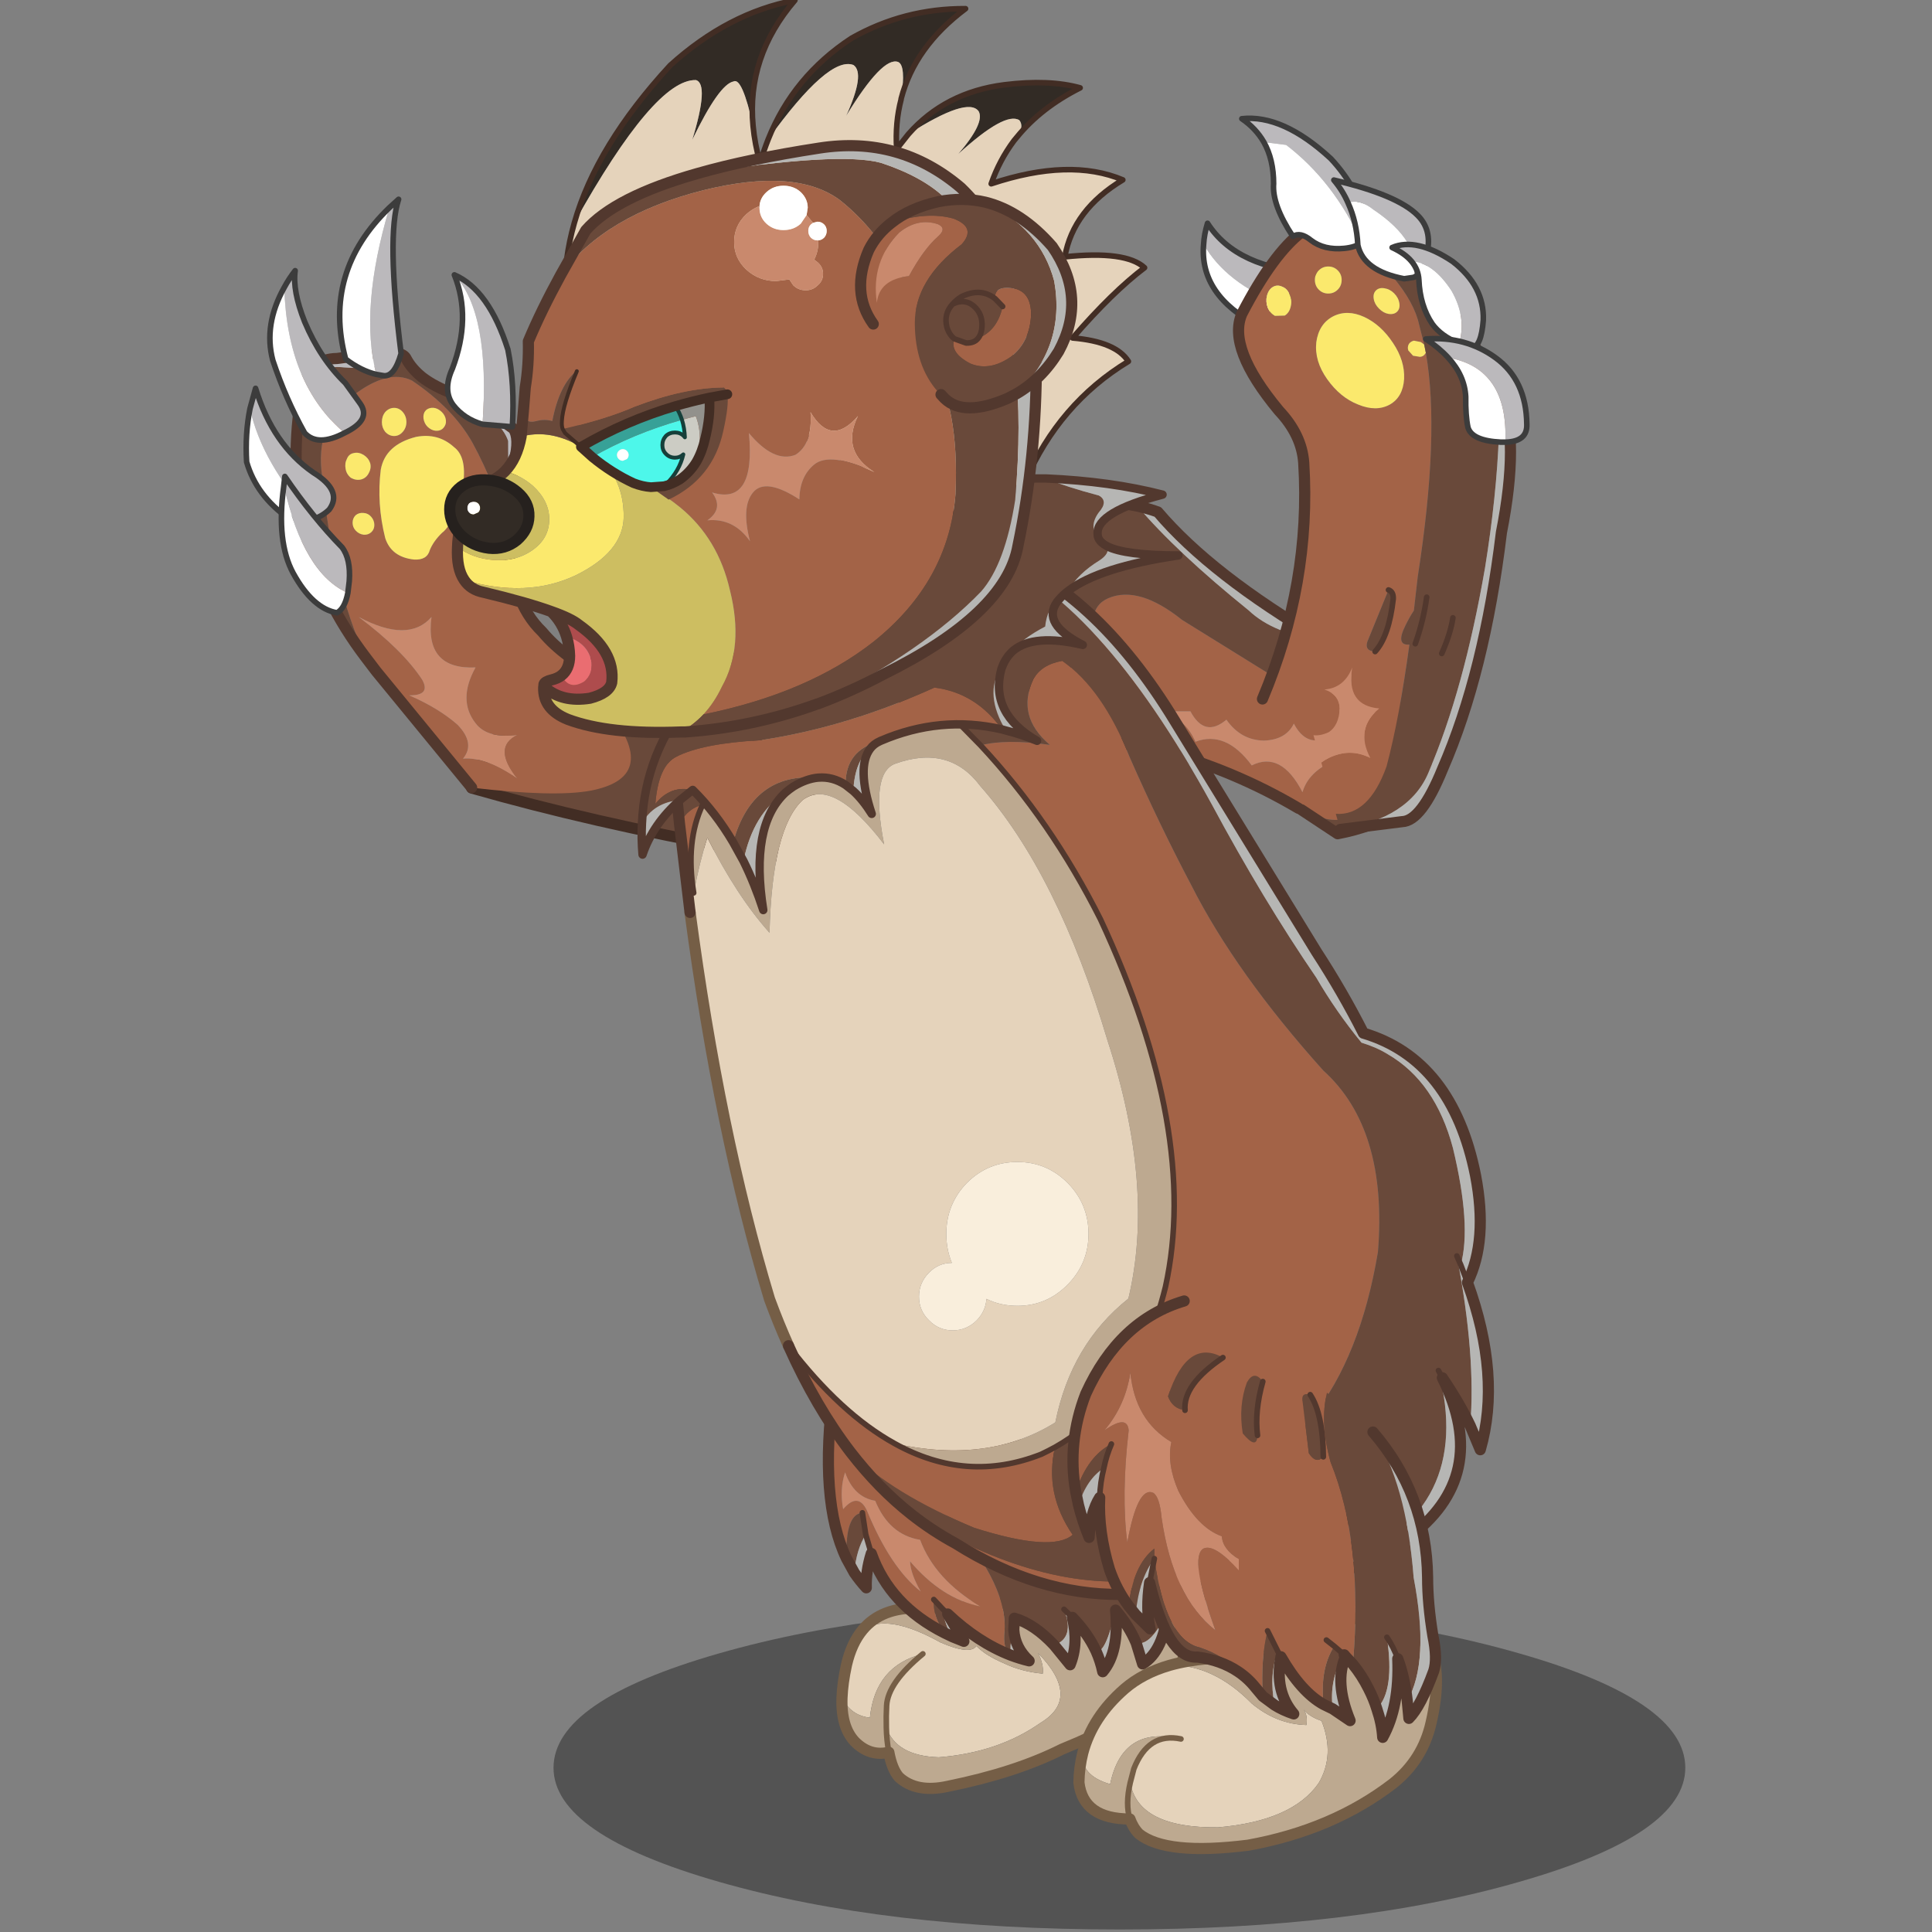 <svg xmlns:ffdec="https://www.free-decompiler.com/flash" xmlns:xlink="http://www.w3.org/1999/xlink" ffdec:objectType="frame" height="90" width="90" xmlns="http://www.w3.org/2000/svg"><rect width="100%" height="100%" fill="#808080" stroke="none"/><use ffdec:characterId="18" height="290.8" transform="matrix(.31 0 0 .31 9.402 -.109)" width="224.65" xlink:href="#a"/><use ffdec:characterId="19" height="30.8" transform="scale(2.018 2.922)" width="44.6" xlink:href="#b"/><defs><g id="a" transform="translate(6.6 .35)"><use ffdec:characterId="1" height="58.05" transform="translate(46.25 241.3) scale(.838)" width="202.95" xlink:href="#c"/><use ffdec:characterId="2" height="38.65" transform="translate(88.762 237.212) scale(.838)" width="63.25" xlink:href="#d"/><use ffdec:characterId="3" height="37.65" transform="translate(33.112 98.012) scale(.838)" width="63.05" xlink:href="#e"/><use ffdec:characterId="4" height="107.05" transform="translate(-.37 29.53) scale(.838)" width="69.5" xlink:href="#f"/><use ffdec:characterId="5" height="61.65" transform="translate(105.712 74.462) scale(.838)" width="87.75" xlink:href="#g"/><use ffdec:characterId="6" height="129" transform="translate(143.48 17.38) scale(.838)" width="59" xlink:href="#h"/><use ffdec:characterId="7" height="52.85" transform="translate(86.712 207.762) scale(.838)" width="68.7" xlink:href="#i"/><use ffdec:characterId="8" height="189.05" transform="translate(62.912 82.012) scale(.838)" width="148.75" xlink:href="#j"/><use ffdec:characterId="9" height="78.9" transform="translate(58.871 71.271) scale(.838)" width="97.75" xlink:href="#k"/><use ffdec:characterId="10" height="132.8" transform="translate(29.812 -.37) scale(.838)" width="126.1" xlink:href="#l"/><use ffdec:characterId="11" height="34.5" transform="translate(47.479 54.964) scale(.583)" width="42.8" xlink:href="#m"/><clipPath id="n" transform="translate(47.1 55.75) scale(.583)"><path d="M38.7 6.85q.35 4.8-1.1 10.65-1.5 6.95-6.45 10.45-2 1.25-4.1 1.75-3.75.8-7.9-.8-7.3-3.4-13.55-9.35 11.6-6.75 24.35-10.5 4.3-1.25 8.75-2.2" fill="#fff" fill-rule="evenodd"/></clipPath><g clip-path="url(#n)"><use ffdec:characterId="13" height="33.4" transform="translate(46.809 56.303) scale(.583)" width="33.4" xlink:href="#o"/></g><use ffdec:characterId="14" height="31.65" transform="translate(47.187 55.488) scale(.583)" width="44.45" xlink:href="#p"/><use ffdec:characterId="15" height="45" transform="translate(124.362 240.912) scale(.838)" width="66.1" xlink:href="#q"/><use ffdec:characterId="16" height="80.25" transform="translate(123.462 194.662) scale(.838)" width="67" xlink:href="#r"/></g><g id="d"><path d="M3.7 8.2q4.35-3.1 13.95 2.25 5.3 2.3 6.45.65 1.65 1.7 4.95 3.1 3.1 1.5 6.95 1.85.2-1.65-.85-3.7 7.85 8.1.4 12.55-7.55 5.3-18.2 6.15-7.65-.25-9.4-5.35-.05-2.1.05-3.9.2-4.1 6.5-9.3Q5.95 14.65 5 23.95q-3.45-.4-5-3.6.1-2.6.8-5.85.9-3.9 2.9-6.3" fill="#e5d3bb" fill-rule="evenodd" transform="translate(1 1)"/><path d="M7.95 25.7q1.75 5.1 9.4 5.35Q28 30.2 35.55 24.9q7.45-4.45-.4-12.55 1.05 2.05.85 3.7-3.85-.35-6.95-1.85-3.3-1.4-4.95-3.1-1.15 1.65-6.45-.65Q8.05 5.1 3.7 8.2q3.4-4.1 10.1-3.9 14.25 0 23.65-2.6 15.4-4.75 22.7 3.9 2.85 9.45-1.8 13.7-7.45 5.65-18.9 10.3Q31.1 33.8 19 36.25q-5.65 1.25-8.8-1.65-1.25-1.45-1.8-4.45-.4-2.1-.45-4.45.05 2.35.45 4.45-3.4.8-6.1-1.9-2.5-2.65-2.3-7.9 1.55 3.2 5 3.6.95-9.3 9.5-11.45-6.3 5.2-6.5 9.3-.1 1.8-.05 3.9" fill="#bda990" fill-rule="evenodd" transform="translate(1 1)"/><path d="M9.4 31.15q.55 3 1.8 4.45 3.15 2.9 8.8 1.65 12.1-2.45 20.45-6.65 11.45-4.65 18.9-10.3 4.65-4.25 1.8-13.7-7.3-8.65-22.7-3.9-9.4 2.6-23.65 2.6-6.7-.2-10.1 3.9-2 2.4-2.9 6.3-.7 3.25-.8 5.85-.2 5.25 2.3 7.9 2.7 2.7 6.1 1.9" fill="none" stroke="#755e46" stroke-linecap="round" stroke-linejoin="round" stroke-width="2"/><path d="M7.95 25.7q.05 2.35.45 4.45m6.1-17.65Q8.2 17.7 8 21.8q-.1 1.8-.05 3.9" fill="none" stroke="#755e46" stroke-linecap="round" stroke-linejoin="round" transform="translate(1 1)"/></g><g id="e"><path d="M47.75 34.3Q21.3 29.45 0 23.35 4.5 10.7 17.55 0q21.2 5.7 39.15 7.05Q68.65 41.9 47.75 34.3" fill="#69493a" fill-rule="evenodd" transform="translate(1 1)"/><path d="M48.75 35.3Q22.3 30.45 1 24.35 5.5 11.7 18.55 1q21.2 5.7 39.15 7.05Q69.65 42.9 48.75 35.3z" fill="none" stroke="#422d24" stroke-linecap="round" stroke-linejoin="round" stroke-width="2"/></g><g id="f"><path d="M47.05 60.2Q47.3 72 53.1 77.55q1.95 2.35 4.8 4.45l7.6 10.4q8.55 11.3-3.75 13.65-6.55 1.2-21.3-.55l-17.1-20.85-1.9-2.5q-6-13-7.8-32.4-1.4-9.4 5.4-14.45 6.35-4.95 10.7-2.8 7.4 5 10.85 11.15 4.3 7.9 6.45 16.55M19.1 58q0 .8.55 1.4.6.65 1.45.75.8.05 1.35-.45t.55-1.3q0-.8-.55-1.45-.55-.65-1.35-.7-.85-.1-1.45.4-.55.55-.55 1.35m2-12.15q-.9-.55-1.75-.35-.9.15-1.25 1-.45.85-.25 1.85.15.95.95 1.6.9.5 1.8.3.95-.25 1.4-1.15.5-.9.25-1.8-.3-.9-1.15-1.45m7-7.7q-.65-.75-1.55-.75t-1.6.75q-.6.75-.6 1.8 0 1 .6 1.75.7.75 1.6.75.9 0 1.55-.75t.65-1.75q0-1.05-.65-1.8m5.1-.75q-.8.1-1.2.75-.35.7-.1 1.55.25.85.95 1.35.75.55 1.55.45.8-.1 1.2-.8.4-.65.15-1.5-.25-.8-1-1.35t-1.55-.45m-8.25 23.35q1.1 3.4 5.15 3.85 2.35.15 2.85-1.7.65-1.6 2.2-3.1 2.3-1.75 3.8-8.9.6-4.75-1.65-6.45-2.85-2.6-6.8-1.85-5.55 1.4-6.35 5.9-.75 6.05.8 12.25m16.2 33.2q-3.25-4.15 0-10-9.15.4-7.9-9.05-4.15 4.75-13.05 0 7.85 5.9 11.35 11.2 1.65 2.9-2.3 2.85 5.3 2.3 8.7 5.3 3.2 3.35.95 6.05 4.05-.35 9.75 3.6-4.55-5.65 0-7.85-5.4.7-7.5-2.1" fill="#a36347" fill-rule="evenodd" transform="translate(.5 .5)"/><path d="M33.2 37.4q.8-.1 1.55.45t1 1.35q.25.85-.15 1.5-.4.7-1.2.8-.8.1-1.55-.45-.7-.5-.95-1.35-.25-.85.1-1.55.4-.65 1.2-.75m-5.1.75q.65.75.65 1.8 0 1-.65 1.75t-1.55.75q-.9 0-1.6-.75-.6-.75-.6-1.75 0-1.05.6-1.8.7-.75 1.6-.75.9 0 1.55.75m-7 7.7q.85.55 1.15 1.45.25.9-.25 1.8-.45.9-1.4 1.15-.9.2-1.8-.3-.8-.65-.95-1.6-.2-1 .25-1.85.35-.85 1.25-1 .85-.2 1.75.35M19.1 58q0-.8.55-1.35.6-.5 1.45-.4.8.05 1.35.7.55.65.55 1.45 0 .8-.55 1.3t-1.35.45q-.85-.1-1.45-.75-.55-.6-.55-1.4m5.85 2.75q-1.55-6.2-.8-12.25.8-4.5 6.35-5.9 3.95-.75 6.8 1.85 2.25 1.7 1.65 6.45-1.5 7.15-3.8 8.9-1.55 1.5-2.2 3.1-.5 1.85-2.85 1.7-4.05-.45-5.15-3.85" fill="#fbe96d" fill-rule="evenodd" transform="translate(.5 .5)"/><path d="M41.15 93.95q2.1 2.8 7.5 2.1-4.55 2.2 0 7.85-5.7-3.95-9.75-3.6 2.25-2.7-.95-6.05-3.4-3-8.7-5.3 3.95.05 2.3-2.85-3.5-5.3-11.35-11.2 8.9 4.75 13.05 0-1.25 9.45 7.9 9.05-3.25 5.85 0 10" fill="#c9896d" fill-rule="evenodd" transform="translate(.5 .5)"/><path d="M27.2 27.6q1.2.25 1.55 1.05.95 1.75 2.8 3.25 2.2 1.7 5.7 3l.7.25q7.8 4.3 9.05 8.2l.05 12.75v4.1q-2.15-8.65-6.45-16.55-3.45-6.15-10.85-11.15-4.35-2.15-10.7 2.8-6.8 5.05-5.4 14.45 1.8 19.4 7.8 32.4Q5.85 61.65 9.75 36q.1-1.05.35-1.95 2-4.5 7.55-3.9 7.55.55 9.55-2.55" fill="#69493a" fill-rule="evenodd" transform="translate(.5 .5)"/><path d="M37.95 35.15q3.05 1.25 5.4 2.7l.35.25 4.25 3.05q1.15 1.75.15 5.7-.8 4.95-1.05 9.25L47 43.35q-1.25-3.9-9.05-8.2m-27.85-1.1q1.25-5.45 6.2-5.5l7.95-1.05 2.95.1q-2 3.1-9.55 2.55-5.55-.6-7.55 3.9" fill="#bbb9bc" fill-rule="evenodd" transform="translate(.5 .5)"/><path d="M27.7 28.1q1.2.25 1.55 1.05.95 1.75 2.8 3.25 2.2 1.7 5.7 3l.7.25q3.05 1.25 5.4 2.7l.35.25 4.25 3.05q1.15 1.75.15 5.7-.8 4.95-1.05 9.25v4.1q.25 11.8 6.05 17.35 1.95 2.35 4.8 4.45M40.95 106l-17.1-20.85-1.9-2.5q-15.6-20.5-11.7-46.15.1-1.05.35-1.95 1.25-5.45 6.2-5.5L24.75 28l2.95.1" fill="none" stroke="#52382e" stroke-linecap="round" stroke-linejoin="round" stroke-width="2"/><path d="M6.85 15.8q.8-1.5 1.95-3-.5 3.6 1.7 9.15 2.8 6.65 7.3 11l2.6 3.6q2.2 3-2.75 5.35-10.3-8.7-10.8-26.1" fill="#bbb9bc" fill-rule="evenodd" transform="translate(.5 .5)"/><path d="M6.85 15.8q.5 17.4 10.8 26.1-4.8 2.55-7.15 0-3.4-6.1-5.7-13-1.7-6.4 2.05-13.1" fill="#fff" fill-rule="evenodd" transform="translate(.5 .5)"/><path d="M17.65 41.9q4.95-2.35 2.75-5.35l-2.6-3.6q-4.5-4.35-7.3-11-2.2-5.55-1.7-9.15-1.15 1.5-1.95 3Q3.1 22.5 4.8 28.9q2.3 6.9 5.7 13 2.35 2.55 7.15 0z" fill="none" stroke="#3c3c3c" stroke-linecap="round" stroke-linejoin="round" transform="translate(.5 .5)"/><path d="M23.35 31.4Q20.3 19.65 25.7 1.5L27.35 0q-2.2 6.6.45 27.65-1.25 4.4-3.3 3.95l-1.15-.2" fill="#bbb9bc" fill-rule="evenodd" transform="translate(.5 .5)"/><path d="M23.35 31.4q-2.75-.65-5.5-2.75Q13.7 13.05 25.7 1.5q-5.4 18.15-2.35 29.9" fill="#fff" fill-rule="evenodd" transform="translate(.5 .5)"/><path d="M25.7 1.5q-12 11.55-7.85 27.15 2.75 2.1 5.5 2.75l1.15.2q2.05.45 3.3-3.95Q25.15 6.6 27.35 0L25.7 1.5z" fill="none" stroke="#3c3c3c" stroke-linecap="round" stroke-linejoin="round" transform="translate(.5 .5)"/><path d="M37.35 13.55q6.2 2.7 9.6 13.4 1.25 6.2.8 13.85l-5.35-.45q1.4-20-5.05-26.8" fill="#bbb9bc" fill-rule="evenodd" transform="translate(.5 .5)"/><path d="M42.4 40.35q-3.3-.95-5.25-3.45-1.95-2.6-.15-6.55 3.45-9.1.35-16.8 6.45 6.8 5.05 26.8" fill="#fff" fill-rule="evenodd" transform="translate(.5 .5)"/><path d="M37.35 13.55q6.2 2.7 9.6 13.4 1.25 6.2.8 13.85l-5.35-.45q-3.3-.95-5.25-3.45-1.95-2.6-.15-6.55 3.45-9.1.35-16.8z" fill="none" stroke="#3c3c3c" stroke-linecap="round" stroke-linejoin="round" transform="translate(.5 .5)"/><path d="M12 57.35Q2.85 47.3.7 37.55l1-3.65Q4.8 44 12.05 49q5.35 3.3 2.85 6.65-1.3 1.25-2.9 1.7" fill="#bbb9bc" fill-rule="evenodd" transform="translate(.5 .5)"/><path d="m12 57.35-4.4-.15Q1.85 53.15.1 47.1q-.3-5.05.6-9.55Q2.85 47.3 12 57.35" fill="#fff" fill-rule="evenodd" transform="translate(.5 .5)"/><path d="M.7 37.55q-.9 4.5-.6 9.55 1.75 6.05 7.5 10.1l4.4.15q1.6-.45 2.9-1.7 2.5-3.35-2.85-6.65Q4.8 44 1.7 33.9l-1 3.65z" fill="none" stroke="#3c3c3c" stroke-linecap="round" stroke-linejoin="round" transform="translate(.5 .5)"/><path d="m6.75 51.5.2-1.8Q12 57.1 17.2 62.4q1.6 2.1 1.3 6.1l-.25 2.1q-7.9-3.45-11.5-19.1" fill="#bbb9bc" fill-rule="evenodd" transform="translate(.5 .5)"/><path d="M6.75 51.5q3.6 15.65 11.5 19.1-.55 2.8-1.95 3.55-4.35-.75-7.85-7.1-3.05-5.6-1.7-15.55" fill="#fff" fill-rule="evenodd" transform="translate(.5 .5)"/><path d="m18.25 70.6.25-2.1q.3-4-1.3-6.1Q12 57.1 6.95 49.7l-.2 1.8q-1.35 9.95 1.7 15.55 3.5 6.35 7.85 7.1 1.4-.75 1.95-3.55z" fill="none" stroke="#3c3c3c" stroke-linecap="round" stroke-linejoin="round" transform="translate(.5 .5)"/></g><g id="g"><path d="M43.15 43.15q5.45-2.05 10.1 4.25 5.25-2.65 9.1 4.8.9-3.2 4.65-5.2 3.9-1.9 7.5 0-2.8-5.3 1.6-8.9-6-.5-4.85-7.35-1.45 3.7-5 3.95 2.7.9 2.75 3.45-.15 3-1.95 4.2-4 1.9-6.25-2.45-1.4 2.9-5.35 3.05-4.15-.05-6.75-3.75-3.9 3.3-6.45-1.5h-5q4.25 1.55 5.9 5.45m36.9-6.6q-.6 5.7-2.65 12.6-4.55 11.85-15.25 6.2l-.5-.25Q50 48.2 36.7 44.65L26.9 43q-6.55-1.1-12.55-8.9 8.6-6.45 11.9-5.7-3.55-8.95 1.3-11 5.45-2.3 13.2 3.9l15.4 9.55 9.7-5.95q8.35 4.95 14.2 11.65" fill="#a36347" fill-rule="evenodd" transform="translate(1 1)"/><path d="M43.15 43.15q-1.65-3.9-5.9-5.45h5q2.55 4.8 6.45 1.5 2.6 3.7 6.75 3.75 3.95-.15 5.35-3.05 2.25 4.35 6.25 2.45 1.8-1.2 1.95-4.2-.05-2.55-2.75-3.45 3.55-.25 5-3.95-1.15 6.85 4.85 7.35-4.4 3.6-1.6 8.9-3.6-1.9-7.5 0-3.75 2-4.65 5.2-3.85-7.45-9.1-4.8-4.65-6.3-10.1-4.25" fill="#c9896d" fill-rule="evenodd" transform="translate(1 1)"/><path d="M62.15 55.35q10.7 5.65 15.25-6.2 2.05-6.9 2.65-12.6 5.4 6.15 5.7 12.5-4.6 8.2-17.1 10.6l-6.5-4.3m3.7-30.45-9.7 5.95-15.4-9.55q-7.75-6.2-13.2-3.9-4.85 2.05-1.3 11-3.3-.75-11.9 5.7Q8.85 15.65 0 2.25 21.7-1.45 32.75.9q7 8.25 19.95 18.7 4.55 4.3 13.15 5.3" fill="#69493a" fill-rule="evenodd" transform="translate(1 1)"/><path d="M65.85 24.9q-8.6-1-13.15-5.3Q39.75 9.15 32.75.9q2 .45 3.65 1.05Q45.95 13.2 65.85 24.9" fill="#b6b6b4" fill-rule="evenodd" transform="translate(1 1)"/><path d="M15.35 35.1q6 7.8 12.55 8.9l9.8 1.65Q51 49.2 62.65 56.1m.5.25 6.5 4.3q12.5-2.4 17.1-10.6M66.85 25.9Q46.95 14.2 37.4 2.95q-1.65-.6-3.65-1.05Q22.7-.45 1 3.25q8.85 13.4 14.35 31.85" fill="none" stroke="#52382e" stroke-linecap="round" stroke-linejoin="round" stroke-width="2"/></g><g id="h"><path d="M.05 22.55q.1-1.8.7-3.75Q6 27 19.95 27.7l-6 5.7Q4 29.5.05 22.55" fill="#bbb9bc" fill-rule="evenodd" transform="translate(.5 .5)"/><path d="M.05 22.55Q4 29.5 13.95 33.4l-4 3.85Q-.75 31.7.05 22.55" fill="#fff" fill-rule="evenodd" transform="translate(.5 .5)"/><path d="m13.95 33.4 6-5.7Q6 27 .75 18.8q-.6 1.95-.7 3.75-.8 9.15 9.9 14.7l4-3.85z" fill="none" stroke="#3c3c3c" stroke-linecap="round" stroke-linejoin="round" transform="translate(.5 .5)"/><path d="M10.6 104.1q8.75-20.8 7.4-42.35-.35-5-4.45-9.35-9.3-11.2-6.65-17.35 5.6-10.8 10.8-14.75 2.75-1.45 5.95-1.25Q36.95 29 38.7 37l.9 3.55-.6-.45-1.25-.25q-.6.15-.9.6-.3.55-.1 1.15l.85.95 1.25.2q.65-.05.95-.6l.1-.1q2.55 14.45-1.45 40.1l-.7 6.1Q37 89.35 36.2 91q-1.75 3.55.75 3.35-1.8 13.2-4.1 21.85-3.2 8.9-9.1 8.5l-2.6-9.2q.6-.45 1.3-.8 3.9-1.9 7.5 0-2.8-5.3 1.6-8.9-6-.5-4.85-7.35-1.45 3.7-5 3.95 2.7.9 2.75 3.45-.15 3-1.95 4.2-1.5.7-2.75.55l-9.15-6.5m4-68.75q.8-.5 1.05-1.55.3-1.1-.15-2.15-.4-1.1-1.3-1.45-.9-.45-1.7 0-.8.45-1.1 1.6-.25 1.05.15 2.15.45 1.05 1.3 1.45l1.75-.05m14.25.25q-3.05-1.4-5.6-.1-2.55 1.35-3 4.65-.35 3.35 1.95 6.6 2.35 3.3 5.55 4.55 3.25 1.35 5.7 0 2.35-1.35 2.55-4.6.15-3.25-2-6.45-2.15-3.25-5.15-4.65m-4.05-6.65q0-1-.7-1.7t-1.7-.7q-1 0-1.7.7t-.7 1.7q0 1.05.7 1.75t1.7.7q1 0 1.7-.7t.7-1.75m6.15 1.9q-.55.55-.4 1.5.15.95.95 1.75.8.8 1.7.95 1 .15 1.55-.4t.4-1.5q-.15-1-.95-1.8-.75-.75-1.75-.9-.95-.15-1.5.4m2.25 53.7-3.8 9.3q-.5 1.65 1.4 1.75 2.5-2.75 3.25-9.45.05-1.3-.85-1.6" fill="#a36347" fill-rule="evenodd" transform="translate(.5 .5)"/><path d="M30.95 30.85q.55-.55 1.5-.4 1 .15 1.75.9.8.8.95 1.8.15.95-.4 1.5t-1.55.4q-.9-.15-1.7-.95-.8-.8-.95-1.75-.15-.95.4-1.5m-6.15-1.9q0 1.05-.7 1.75t-1.7.7q-1 0-1.7-.7t-.7-1.75q0-1 .7-1.7t1.7-.7q1 0 1.7.7t.7 1.7m4.05 6.65q3 1.4 5.15 4.65 2.15 3.2 2 6.45-.2 3.25-2.55 4.6-2.45 1.35-5.7 0-3.2-1.25-5.55-4.55-2.3-3.25-1.95-6.6.45-3.3 3-4.65 2.55-1.3 5.6.1m-14.25-.25-1.75.05q-.85-.4-1.3-1.45-.4-1.1-.15-2.15.3-1.15 1.1-1.6.8-.45 1.7 0 .9.35 1.3 1.45.45 1.05.15 2.15-.25 1.05-1.05 1.55m25.3 6.7-.1.1q-.3.55-.95.6l-1.25-.2-.85-.95q-.2-.6.1-1.15.3-.45.9-.6l1.25.25.6.45.3 1.5" fill="#fbe96d" fill-rule="evenodd" transform="translate(.5 .5)"/><path d="M23.65 19.05q6.6.4 14.9 8.1 5.55 6.2 10.1 13.65 4.6 7.95 4.35 15.95-.4 10.9-2.5 23.9-3.8 21.9-10.1 36.55-3.4 8.3-15.85 10.3l-.8-2.8q5.9.4 9.1-8.5 2.3-8.65 4.1-21.85-2.5.2-.75-3.35.8-1.65 1.55-2.75l.7-6.1q4-25.65 1.45-40.1l-.3-1.5-.9-3.55q-1.75-8-15.05-17.95M30.8 95.6q-1.9-.1-1.4-1.75l3.8-9.3q.9.3.85 1.6-.75 6.7-3.25 9.45m7.2-1.4q1.45-4.05 2.05-8.35-.6 4.3-2.05 8.35m4.75 1.75q1.6-3.65 2-6.4-.4 2.75-2 6.4" fill="#69493a" fill-rule="evenodd" transform="translate(.5 .5)"/><path d="m48.65 40.8 4.8 8.7q3.25 8.25 0 24.75-3.05 25.2-10.55 42.4-3.8 9.35-7.25 9.45l-11.1 1.4q12.45-2 15.85-10.3 6.3-14.65 10.1-36.55 2.1-13 2.5-23.9.25-8-4.35-15.95" fill="#b6b6b4" fill-rule="evenodd" transform="translate(.5 .5)"/><path d="m21.15 115.5-1.4-4.9q1.25.15 2.75-.55 1.8-1.2 1.95-4.2-.05-2.55-2.75-3.45 3.55-.25 5-3.95-1.15 6.85 4.85 7.35-4.4 3.6-1.6 8.9-3.6-1.9-7.5 0-.7.35-1.3.8" fill="#c9896d" fill-rule="evenodd" transform="translate(.5 .5)"/><path d="M11.1 104.6q8.75-20.8 7.4-42.35-.35-5-4.45-9.35-9.3-11.2-6.65-17.35Q13 24.75 18.2 20.8q2.75-1.45 5.95-1.25 6.6.4 14.9 8.1 5.55 6.2 10.1 13.65l4.8 8.7q3.25 8.25 0 24.75-3.05 25.2-10.55 42.4-3.8 9.35-7.25 9.45l-11.1 1.4" fill="none" stroke="#52382e" stroke-linecap="round" stroke-linejoin="round" stroke-width="2"/><path d="M30.8 95.6q2.5-2.75 3.25-9.45.05-1.3-.85-1.6m11.55 5q-.4 2.75-2 6.4m-2.7-10.1q-.6 4.3-2.05 8.35" fill="none" stroke="#52382e" stroke-linecap="round" stroke-linejoin="round" transform="translate(.5 .5)"/><path d="M28.4 22.25q-5-10.95-13.55-17.5l-4-.5Q9.4 1.75 6.9.05q7.35-.8 15.95 7.15 4.7 5 7.05 12.4-.25 1.7-1.5 2.65" fill="#bbb9bc" fill-rule="evenodd" transform="translate(.5 .5)"/><path d="m10.85 4.25 4 .5q8.55 6.55 13.55 17.5-1.1.85-3.15 1.05-3.6.35-5.95-1.45-1.9-1.55-3.25-.7-3.75-5.65-3.45-9.45 0-4.35-1.75-7.45" fill="#fff" fill-rule="evenodd" transform="translate(.5 .5)"/><path d="M28.4 22.25q1.25-.95 1.5-2.65-2.35-7.4-7.05-12.4Q14.25-.75 6.9.05q2.5 1.7 3.95 4.2 1.75 3.1 1.75 7.45-.3 3.8 3.45 9.45 1.35-.85 3.25.7 2.35 1.8 5.95 1.45 2.05-.2 3.15-1.05z" fill="none" stroke="#3c3c3c" stroke-linecap="round" stroke-linejoin="round" transform="translate(.5 .5)"/><path d="M25.95 15.15q-.95-2.2-2.55-4.1 11.4 2.65 15.05 6.35 2.85 2.85 1.45 7.55-.4 2.8-2.2 3.55 1.45-6.35-7.2-12.15-2.45-1.95-4.55-1.2" fill="#bbb9bc" fill-rule="evenodd" transform="translate(.5 .5)"/><path d="m37.7 28.5-1.7.25q-7.3-1.4-8.3-6.05-.2-4.15-1.75-7.55 2.1-.75 4.55 1.2 8.65 5.8 7.2 12.15" fill="#fff" fill-rule="evenodd" transform="translate(.5 .5)"/><path d="m37.7 28.5-1.7.25q-7.3-1.4-8.3-6.05-.2-4.15-1.75-7.55-.95-2.2-2.55-4.1 11.4 2.65 15.05 6.35 2.85 2.85 1.45 7.55-.4 2.8-2.2 3.55z" fill="none" stroke="#3c3c3c" stroke-linecap="round" stroke-linejoin="round" transform="translate(.5 .5)"/><path d="M37.35 25.65q-1.2-1.45-3.5-2.5 4.35-1.85 10.85 2.5 5.7 4.4 5.5 10.5-.35 4.8-2.1 5l-2.25-.8q1.4-4.6-1.35-9.45-3.35-5.1-7.15-5.25" fill="#bbb9bc" fill-rule="evenodd" transform="translate(.5 .5)"/><path d="M45.85 40.35q-3.25-1.35-4.8-3.5-2.2-3.25-2.4-7.9-.1-1.85-1.3-3.3 3.8.15 7.15 5.25 2.75 4.85 1.35 9.45" fill="#fff" fill-rule="evenodd" transform="translate(.5 .5)"/><path d="M37.35 25.65q-1.2-1.45-3.5-2.5 4.35-1.85 10.85 2.5 5.7 4.4 5.5 10.5-.35 4.8-2.1 5l-2.25-.8q-3.25-1.35-4.8-3.5-2.2-3.25-2.4-7.9-.1-1.85-1.3-3.3z" fill="none" stroke="#3c3c3c" stroke-linecap="round" stroke-linejoin="round" transform="translate(.5 .5)"/><path d="M43.9 42.9q-1.6-1.75-4-3.35 7.15-.55 12.55 3.4 5.45 4 5.55 11.85.15 3.15-3.85 3.25Q54.7 44.8 43.9 42.9" fill="#bbb9bc" fill-rule="evenodd" transform="translate(.5 .5)"/><path d="M43.9 42.9q10.8 1.9 10.25 15.15h-.8q-5.2-.25-5.9-2.65-.45-2.15-.4-5.5-.2-3.8-3.15-7" fill="#fff" fill-rule="evenodd" transform="translate(.5 .5)"/><path d="M54.15 58.05q4-.1 3.85-3.25-.1-7.85-5.55-11.85-5.4-3.95-12.55-3.4 2.4 1.6 4 3.35 2.95 3.2 3.15 7-.05 3.35.4 5.5.7 2.4 5.9 2.65h.8z" fill="none" stroke="#3c3c3c" stroke-linecap="round" stroke-linejoin="round" transform="translate(.5 .5)"/></g><g id="i"><path d="M12 3.1q.45 10.55 7.95 18.4Q32.1 34.35 31.6 43.4q-.4 3.55 1.15 4.5-5.95-2.3-11.35-7.4l-.95-.95-1.55-1.65q-.2 3.1 1.95 6Q11 38.95 7.7 29.65l-1-3.4-.6-3.9q-3.1.25-2.85 8.2Q-1.75 20.1.95 0L12 3.1m4.45 24.1q-5.55-.9-8.05-7-3.85-.65-5.4-5.1-1 3.05-.35 6.6 2.65-3.1 4.25.2 4.2 10.25 9.65 14.55-1.85-3.25-1.9-5.4 5.7 6.7 12.6 8.1-8.15-4.85-10.8-11.95" fill="#a36347" fill-rule="evenodd" transform="translate(1 1)"/><path d="M16.45 27.2q2.65 7.1 10.8 11.95-6.9-1.4-12.6-8.1.05 2.15 1.9 5.4-5.45-4.3-9.65-14.55-1.6-3.3-4.25-.2Q2 18.15 3 15.1q1.55 4.45 5.4 5.1 2.5 6.1 8.05 7" fill="#c9896d" fill-rule="evenodd" transform="translate(1 1)"/><path d="m43.75 41.1-1.5-1.45q2 5.1-1.75 6.45-3.55-3.8-7.15-4.85l-.1 2.1q-.8 2.25-.5 4.55-1.55-.95-1.15-4.5.5-9.05-11.65-21.9-7.5-7.85-7.95-18.4 46.7 13.4 52.55 24.45 4.55 11.65-.6 18.85-.2-4.75-3.05-6.6-3 6.6-5.7 5.9-1.25-3-3.7-5.9-1.8 7.95-3.5 7.35-1.45-3.15-4.25-6.05M18.9 37.9l1.55 1.65q.45 3.1 1.85 5.05l-1.45-.7q-2.15-2.9-1.95-6M3.25 30.55Q3 22.6 6.1 22.35l.6 3.9Q5 28.95 4.65 33.1l-1.4-2.55" fill="#69493a" fill-rule="evenodd" transform="translate(1 1)"/><path d="m42.25 39.65 1.5 1.45q1.15 4.7-.4 8.5l-2.85-3.5q3.75-1.35 1.75-6.45m5.75 7.5q1.7.6 3.5-7.35.7 7.5-2.3 11.05-.4-1.9-1.2-3.7m7.2-1.45q2.7.7 5.7-5.9-.8 7.4-4.55 9.65L55.2 45.7m-22.45 2.2q-.3-2.3.5-4.55.2 3.2 2.75 5.55-1.65-.4-3.25-1m-12.3-8.35.95.95 2.9 4.9-2-.8q-1.4-1.95-1.85-5.05M6.7 26.25l1 3.4q-1 3.2-.9 6.15-1.15-1.25-2.15-2.7.35-4.15 2.05-6.85" fill="#b6b6b4" fill-rule="evenodd" transform="translate(1 1)"/><path d="m42.25 39.65 1.5 1.45m-23.3-1.55.95.95m-.95-.95L18.9 37.9M6.1 22.35l.6 3.9 1 3.4" fill="none" stroke="#52382e" stroke-linecap="round" stroke-linejoin="round" transform="translate(1 1)"/><path d="M44.75 42.1q2.8 2.9 4.25 6.05.8 1.8 1.2 3.7 3-3.55 2.3-11.05 2.45 2.9 3.7 5.9l1.15 3.75q3.75-2.25 4.55-9.65 2.85 1.85 3.05 6.6 5.15-7.2.6-18.85Q59.7 17.5 13 4.1L1.95 1q-2.7 20.1 2.3 30.55l1.4 2.55q1 1.45 2.15 2.7-.1-2.95.9-6.15 3.3 9.3 13.15 14.25l1.45.7 2 .8-2.9-4.9q5.4 5.1 11.35 7.4 1.6.6 3.25 1-2.55-2.35-2.75-5.55l.1-2.1q3.6 1.05 7.15 4.85l2.85 3.5q1.55-3.8.4-8.5z" fill="none" stroke="#52382e" stroke-linecap="round" stroke-linejoin="round" stroke-width="2"/></g><g id="j"><path d="M126.25 169.4Q108 186.8 82.15 187l-1.2.05q-15 .15-29.75-9.15-4.15-2.25-7.9-5.2 23.65 14.35 42.8 11.6 20.25-3.15 40.15-14.9m-93.9-7.9q-6.2-8.1-11.1-19.05Q30.6 154.65 40.3 160q12.95 7.2 26.3 1.9 1.25-.6 2.45-1.25-1.95 8.25 3.15 15.7-3.65 3.2-17.65-1.25-14.75-6.15-22.2-13.6M3.6 64.75 1.7 48.8q1.55-2.75 4.15-3.35-3.1 6.55-1.6 15.8l-.65 3.5m81.7 77.6q2.15-4.75 3.55-10.45 6.1-27.75-11.65-65.9-8.9-17.7-21.5-31.2 4.45-1.2 12.4-.1-6.05-5.15-2.95-11.75 1.45-2.65 5.2-3.3 7.25 5.1 12.05 17.2Q87.7 48.9 93.5 59.9q7.95 15.7 23.65 33.2 11.6 10.45 9.8 32.55-3.15 18.8-11.8 29.6-6.25 7.9-14.35 10.3-9.15-9.6-15.5-23.2m5.25 43.6-8.4 1.05 8.4-1.05" fill="#a36347" fill-rule="evenodd" transform="translate(1 1)"/><path d="M71.3 113.25q3.75 3.8 3.75 9.15 0 5.3-3.75 9.1t-9 3.8q-3.05 0-5.55-1.25-.15 2.2-1.75 3.85-1.8 1.8-4.3 1.8t-4.25-1.8q-1.8-1.75-1.8-4.25t1.8-4.3q1.7-1.75 4.1-1.75-1-2.4-1-5.2 0-5.35 3.7-9.15 3.75-3.75 9.05-3.75 5.25 0 9 3.75" fill="#f9eedc" fill-rule="evenodd" transform="translate(1 1)"/><path d="M21.25 142.45q-1.8-4-3.4-8.35-9-29.85-14.25-69.35l.65-3.5q1.1-5.7 2.45-9.9Q11.95 61.8 17.85 68.4q.45-18.7 5.95-23.8 5.4-4.1 14.6 7.95-2.5-12.75 1.95-14.45 9.7-3.5 15.3 4 13.9 15.75 22.8 45.6Q87 113.9 82.2 134q-10.3 8.2-13.1 22.2-12 7.5-28.8 3.8-9.7-5.35-19.05-17.55m50.05-29.2q-3.75-3.75-9-3.75-5.3 0-9.05 3.75-3.7 3.8-3.7 9.15 0 2.8 1 5.2-2.4 0-4.1 1.75-1.8 1.8-1.8 4.3t1.8 4.25q1.75 1.8 4.25 1.8t4.3-1.8q1.6-1.65 1.75-3.85 2.5 1.25 5.55 1.25 5.25 0 9-3.8t3.75-9.1q0-5.35-3.75-9.15" fill="#e5d3bb" fill-rule="evenodd" transform="translate(1 1)"/><path d="M40.3 160q16.8 3.7 28.8-3.8 2.8-14 13.1-22.2 4.8-20.1-3.75-46.3-8.9-29.85-22.8-45.6-5.6-7.5-15.3-4-4.45 1.7-1.95 14.45-9.2-12.05-14.6-7.95-5.5 5.1-5.95 23.8-5.9-6.6-11.15-17.05-1.35 4.2-2.45 9.9-1.5-9.25 1.6-15.8 1.15-2.5 2.95-4.6Q17.4 30.2 28.1 27.4q11.9-2.75 22.15 1.85l5.45 5.55Q68.3 48.3 77.2 66q17.75 38.15 11.65 65.9-1.4 5.7-3.55 10.45-5.65 12.3-16.25 18.3-1.2.65-2.45 1.25-13.35 5.3-26.3-1.9" fill="#bda990" fill-rule="evenodd" transform="translate(1 1)"/><path d="M56.3.6q20.25 7.2 40.9 44.85 9.1 16.95 18.7 31 3.55 6.1 8.1 11.65 2.75.85 4.75 2.1 8.5 4.95 11.65 16.8 3.35 13.9 1.4 20.95l-.7-1.6q3.45 17.9 2.4 30.45-1.95-4.1-5-8.6l-.7-1.3q6.5 25-17 34.45 4.5-6.1 5.5-11.95h-.05q-19.9 11.75-40.15 14.9-19.15 2.75-42.8-11.6-5.9-4.65-10.95-11.2 7.45 7.45 22.2 13.6 14 4.45 17.65 1.25-5.1-7.45-3.15-15.7 10.6-6 16.25-18.3 6.35 13.6 15.5 23.2 8.1-2.4 14.35-10.3 8.65-10.8 11.8-29.6 1.8-22.1-9.8-32.55-15.7-17.5-23.65-33.2-5.8-11-11.1-23.05-4.8-12.1-12.05-17.2-3.75.65-5.2 3.3-3.1 6.6 2.95 11.75-7.95-1.1-12.4.1l-5.45-5.55Q40 24.65 28.1 27.4 17.4 30.2 8.8 40.85q-1.8 2.1-2.95 4.6-2.6.6-4.15 3.35L0 31.85 56.3.6" fill="#69493a" fill-rule="evenodd" transform="translate(1 1)"/><path d="m56.3.6 1-.6q18.75 6.6 33.25 30.45l25.4 41.4q4.65 7.15 8.4 14.55 15.95 4.75 20.1 25.5 2.25 11.7-1.45 19.2l-1.2-3.15 1.2 3.15q6.1 16.85 2.3 30l-1.8-4.3q1.05-12.55-2.4-30.45l.7 1.6q1.95-7.05-1.4-20.95-3.15-11.85-11.65-16.8-2-1.25-4.75-2.1-4.55-5.55-8.1-11.65-9.6-14.05-18.7-31Q76.55 7.8 56.3.6m82.2 147.6q8.85 17.7-6.3 28.85-5.65 4.05-13.05 6.4l1.65-2.1q23.5-9.45 17-34.45l.7 1.3" fill="#b6b6b4" fill-rule="evenodd" transform="translate(1 1)"/><path d="M22.25 143.45q-1.8-4-3.4-8.35-9-29.85-14.25-69.35" fill="none" stroke="#755e46" stroke-linecap="round" stroke-linejoin="round" stroke-width="2"/><path d="M144 132.1q3.7-7.5 1.45-19.2-4.15-20.75-20.1-25.5-3.75-7.4-8.4-14.55l-25.4-41.4Q77.05 7.6 58.3 1l-1 .6L1 32.85 2.7 49.8l1.9 15.95M144 132.1q6.1 16.85 2.3 30l-1.8-4.3q-1.95-4.1-5-8.6 8.85 17.7-6.3 28.85-5.65 4.05-13.05 6.4l1.65-2.1q4.5-6.1 5.5-11.95h-.05Q109 187.8 83.15 188l-1.2.05q-15 .15-29.75-9.15-4.15-2.25-7.9-5.2-5.9-4.65-10.95-11.2-6.2-8.1-11.1-19.05M83.15 188l8.4-1.05" fill="none" stroke="#52382e" stroke-linecap="round" stroke-linejoin="round" stroke-width="2"/><path d="m141.8 127.95 1.2 3.15M40.3 160q12.95 7.2 26.3 1.9 1.25-.6 2.45-1.25 10.6-6 16.25-18.3 2.15-4.75 3.55-10.45 6.1-27.75-11.65-65.9-8.9-17.7-21.5-31.2l-5.45-5.55Q40 24.65 28.1 27.4 17.4 30.2 8.8 40.85q-1.8 2.1-2.95 4.6-3.1 6.55-1.6 15.8m136.85 65.1.7 1.6m-4 18.95.7 1.3M40.3 160q-9.7-5.35-19.05-17.55" fill="none" stroke="#52382e" stroke-linecap="round" stroke-linejoin="round" transform="translate(1 1)"/></g><g id="k"><path d="M9.15 55.85q-4.05-.85-6.7 2.5Q3 51.5 6.2 49.9q4.75-2.4 15-2.95 15.5-2.3 31.3-9.45 7.45.95 12.1 7.5-11.05-2.55-21.75 2.05l-.1.05q-6.25 1.55-6.2 7.85-2.3-1.5-4.85-1.3h-.05q-11.8-.95-15.25 11.6-3.15-5.35-7.25-9.4m55.2-21.8.45-.65-.3.75-.15-.1" fill="#a36347" fill-rule="evenodd" transform="translate(.75 .75)"/><path d="M.05 61.85Q.6 49.2 8.9 39.25l40.6-37.3Q60.9-.1 72.45 0q3.65 1.5 9.5 3.05 1.8 1 0 3.05-1.85 2.55-.05 4.6.35.8 1.55 1.45.55 1.25-1.3 2.5-4 2.45-5.65 5.5-1 .75-1.7 1.6l-.3.35q-1.8 1.2-2.15 4.45-4.25 2.25-5.7 4.3-1.2 1.05-1.85 2.55l-.45.65q-2.95 4.7.95 11.15l-.7-.2q-4.65-6.55-12.1-7.5-15.8 7.15-31.3 9.45-10.25.55-15 2.95-3.2 1.6-3.75 8.45 2.65-3.35 6.7-2.5l-2.25 1.8q-4.8.45-6.85 4.2m42.7-14.75q-1.15.5-1.8 1.4-2.75 2.15-3 7.55l-1.4-1.1q-.05-6.3 6.2-7.85m-11.1 6.55q-2.15.2-4.45 1.6-.75.5-1.45 1.1Q20 60 18.25 68.6l-1.85-3.35q3.45-12.55 15.25-11.6" fill="#69493a" fill-rule="evenodd" transform="translate(.75 .75)"/><path d="M.05 61.85q2.05-3.75 6.85-4.2-4.9 4.3-6.75 9.8-.25-2.9-.1-5.6M65.3 45.2q-3.9-6.45-.95-11.15l.15.1q-2.15 7.95 6.4 12.9-2.8-1.15-5.6-1.85m1.35-14.35q1.45-2.05 5.7-4.3.35-3.25 2.15-4.45-2.85 3.95 4.6 7.75-8.75-2.05-12.45 1m9.85-10.7q1.65-3.05 5.65-5.5 1.85-1.25 1.3-2.5 3.25 1.65 12.8 1.65-14.2 2.1-19.75 6.35m5.4-9.45q-1.8-2.05.05-4.6 1.8-2.05 0-3.05Q76.1 1.5 72.45 0 84.1.5 93.4 2.9 81.55 6 81.75 9.9q0 .45.15.8M37.95 56.05q.25-5.4 3-7.55-2.45 3.3.3 11.65-1.6-2.55-3.3-4.1M18.25 68.6Q20 60 25.75 56.35 19.4 62.3 21.8 77.4q-1.55-4.75-3.55-8.8" fill="#b6b6b4" fill-rule="evenodd" transform="translate(.75 .75)"/><path d="M73.2.75Q61.65.65 50.25 2.7L9.65 40Q1.35 49.95.8 62.6q-.15 2.7.1 5.6 1.85-5.5 6.75-9.8l2.25-1.8q4.1 4.05 7.25 9.4L19 69.35q2 4.05 3.55 8.8-2.4-15.1 3.95-21.05.7-.6 1.45-1.1 2.3-1.4 4.45-1.6m32.95-8.65.7.2q2.8.7 5.6 1.85-8.55-4.95-6.4-12.9l.3-.75q.65-1.5 1.85-2.55 3.7-3.05 12.45-1-7.45-3.8-4.6-7.75l.3-.35q.7-.85 1.7-1.6Q82.8 16.65 97 14.55q-9.55 0-12.8-1.65-1.2-.65-1.55-1.45-.15-.35-.15-.8-.2-3.9 11.65-7-9.3-2.4-20.95-2.9m-31.5 48.5q.65-.9 1.8-1.4l.1-.05q10.7-4.6 21.75-2.05M37.3 55.7l1.4 1.1q1.7 1.55 3.3 4.1-2.75-8.35-.3-11.65m-9.25 5.15q2.55-.2 4.85 1.3" fill="none" stroke="#52382e" stroke-linecap="round" stroke-linejoin="round" stroke-width="1.5"/></g><g id="l"><path d="M80.95 17.65q.9-6-.55-6.6-2.8-1-9.3 9.65 3.45-7.6 1.3-9.1-4.45-1.7-15.3 13.35 4.5-11.3 14.95-18.15Q81.5 1.45 92.5 1.5q-9.15 6.85-11.55 16.15m-26.55 4.9q-1.95-8.8-3.5-8-2.6.5-7.4 10.45 3.05-10 .65-10.7-7.4-.2-21.8 25.6Q26.3 26 39.55 11.65 49.95 2.25 61.9 0q-8.7 10.15-7.5 22.55m47.3 2q1.35-1.9.45-3.05-2.55-1.6-10.95 6.05 4.8-5.6 3.65-7.65-1.95-2.7-12.6 4.1 6.6-7.5 17.2-8.85 8.05-1 13.6.55-7.05 3.55-11.35 8.85" fill="#322b25" fill-rule="evenodd" transform="translate(1 .5)"/><path d="M57.1 24.95Q67.95 9.9 72.4 11.6q2.15 1.5-1.3 9.1 6.5-10.65 9.3-9.65 1.45.6.55 6.6v.1q-1.1 4.2-.8 8.9l2.1-2.65q10.65-6.8 12.6-4.1 1.15 2.05-3.65 7.65 8.4-7.65 10.95-6.05.9 1.15-.45 3.05l-.5.6q-2.65 3.55-4.1 7.75 14.1-4.7 23.6-.7-8.9 5.35-10.4 13.8 10.95-1.15 14.3 1.95-5.7 4.3-12.9 12.6 7.75.65 10 4.2-12.45 7.55-18.5 21.55-7.1 6.95-16.4 5.4L20.65 53.05q-.2-6.5 1.7-13.15 14.4-25.8 21.8-25.6 2.4.7-.65 10.7 4.8-9.95 7.4-10.45 1.55-.8 3.5 8 .3 3.2 1.25 6.6.65-2.15 1.45-4.2" fill="#e5d3bb" fill-rule="evenodd" transform="translate(1 .5)"/><path d="M80.95 17.65q2.4-9.3 11.55-16.15-11-.05-20.45 5.3Q61.6 13.65 57.1 24.95q-.8 2.05-1.45 4.2-.95-3.4-1.25-6.6Q53.2 10.15 61.9 0 49.95 2.25 39.55 11.65 26.3 26 22.35 39.9q-1.9 6.65-1.7 13.15L86.8 91.7q9.3 1.55 16.4-5.4 6.05-14 18.5-21.55-2.25-3.55-10-4.2 7.2-8.3 12.9-12.6-3.35-3.1-14.3-1.95 1.5-8.45 10.4-13.8-9.5-4-23.6.7 1.45-4.2 4.1-7.75l.5-.6q4.3-5.3 11.35-8.85-5.55-1.55-13.6-.55-10.6 1.35-17.2 8.85l-2.1 2.65q-.3-4.7.8-8.9v-.1z" fill="none" stroke="#422d24" stroke-linecap="round" stroke-linejoin="round" transform="translate(1 .5)"/><path d="m16.85 123.2.05-.4.15.4h-.2M13.2 73.8l.35-4.4q.65-3.95.55-8.25 2.3-5.5 5.8-11.9 7.95-10.75 25.6-15.2 16.6-4.1 24.5 1.8 11.9 9.5 16.25 28.75 5.15 8.3 4.45 23.9-1.2 15.75-14.75 26.55-11.75 9.2-30.45 13 1.95-2.1 3.3-4.95 4-7.15 1.45-17.3-2.1-9.25-8.9-14.85-4.25-3.5-14.9-9.25l-1.75-.95-2.3-1.3 1.25-6q.7-4.75-.85-7.05-3.15 2.55-4.4 9.05-1.4-.4-2.85 0-2.15.6-2.35-1.65m52.9-30.75q.6-.05 1.05-.5.45-.5.45-1.2t-.45-1.15q-.5-.5-1.2-.5l-.8.2L64 38.5l.2-1.3q0-1.6-1.25-2.8-1.25-1.15-3.1-1.15-1.8 0-3.05 1.15-1.15 1.05-1.25 2.5v.3l-.15-.25q-1.2.5-2.2 1.4-2.2 2.05-2.2 5 0 2.9 2.2 4.95 2.25 2.05 5.35 2.05l2.35-.3.7 1.05q.9.9 2.25.9 1.25 0 2.15-.9.95-.8.95-2.05 0-1.2-.95-2.05l-.65-.5q.75-1.4.75-3.15v-.3m-.75 40.2q2.85-2.35 10.8 1.35-6.05-3.75-2.95-10.05-4.8 5.6-8.5-.7.4 5.7-2.7 7.65-3.85 1.5-8.35-3.9 1.25 13.05-6.6 10.65 2.15 2.9-.85 5 4.7-.45 7.65 3.75-1.6-6.1.5-8.7 2.2-2.8 8.35 1.2.05-4.1 2.65-6.25" fill="#a36347" fill-rule="evenodd" transform="translate(1 .5)"/><path d="M2.6 103.95q-1.4-2.05-1.2-5.9 2.7 2 6.3 2.3 4.2.35 7.2-1.8 2.95-2.1 2.95-5.5 0-3.3-2.95-6-2.2-1.9-5-2.6 2.15-2.2 2.9-6.2 4.6-1.3 9.6 1.2l2.3 1.3 1.75.95q4.8 4.15 4.75 11-.15 6.25-8.6 10.4-8.75 4.15-20 .85" fill="#fbe96d" fill-rule="evenodd" transform="translate(1 .5)"/><path d="M41.45 131.2q-12.9.5-20.25-2.25-4.5-1.8-4.35-5.75h.2q3.1 2.75 8.1 1.95 3.45-.9 3.9-2.8.7-5.65-5.9-10.35-1.4-1.15-4.95-2.4-4.4-1.6-12.15-3.45-2.3-.45-3.45-2.2 11.25 3.3 20-.85 8.45-4.15 8.6-10.4.05-6.85-4.75-11 10.65 5.75 14.9 9.25 6.8 5.6 8.9 14.85 2.55 10.15-1.45 17.3-1.35 2.85-3.3 4.95-1.8 1.9-4.05 3.15M1.4 98.05q.05-1.75.5-3.9 1.65-6.6 5.15-7.8 1.6-.65 2.85-1.9 2.8.7 5 2.6 2.95 2.7 2.95 6 0 3.4-2.95 5.5-3 2.15-7.2 1.8-3.6-.3-6.3-2.3" fill="#cdbe61" fill-rule="evenodd" transform="translate(1 .5)"/><path d="M66.1 43.05v.3q0 1.75-.75 3.15l.65.5q.95.85.95 2.05 0 1.25-.95 2.05-.9.9-2.15.9-1.35 0-2.25-.9l-.7-1.05-2.35.3q-3.1 0-5.35-2.05-2.2-2.05-2.2-4.95 0-2.95 2.2-5 1-.9 2.2-1.4l.15.25q0 1.7 1.25 2.85 1.25 1.15 3.05 1.15 1.85 0 3.1-1.15L64 38.5l1.15 1.4-.4.3q-.45.45-.45 1.15t.45 1.2q.5.5 1.2.5h.15m-.75 40.2q-2.6 2.15-2.65 6.25-6.15-4-8.35-1.2-2.1 2.6-.5 8.7-2.95-4.2-7.65-3.75 3-2.1.85-5 7.85 2.4 6.6-10.65 4.5 5.4 8.35 3.9 3.1-1.95 2.7-7.65 3.7 6.3 8.5.7-3.1 6.3 2.95 10.05-7.95-3.7-10.8-1.35" fill="#c9896d" fill-rule="evenodd" transform="translate(1 .5)"/><path d="M44.45 31.05q25.45-3.95 32.9-1.9 7.55 2.5 11.55 6.4Q98.5 46 101.4 65.7q1.2 9.9 0 23.9-1.8 11.5-6.1 16.4-10.25 10.65-29.25 20.15H66q-11.55 4.2-23.8 5.05h-.75q2.25-1.25 4.05-3.15 18.7-3.8 30.45-13Q89.5 104.25 90.7 88.5q.7-15.6-4.45-23.9Q81.9 45.35 70 35.85q-7.9-5.9-24.5-1.8-17.65 4.45-25.6 15.2l4.5-8q5.25-6 20.05-10.2M12.8 78.25l.4-4.45q.2 2.25 2.35 1.65 1.45-.4 2.85 0 1.25-6.5 4.4-9.05 1.55 2.3.85 7.05l-1.25 6q-5-2.5-9.6-1.2" fill="#69493a" fill-rule="evenodd" transform="translate(1 .5)"/><path d="M44.45 31.05q9.1-2.6 21.8-4.55 14.4-2.25 25.4 7.1 10.45 10.05 13.55 30.8.05 17.35-3.3 33.4-2.15 12.2-24.2 23.1-5.75 3.05-11.65 5.25 19-9.5 29.25-20.15 4.3-4.9 6.1-16.4 1.2-14 0-23.9Q98.5 46 88.9 35.55q-4-3.9-11.55-6.4-7.45-2.05-32.9 1.9" fill="#b6b6b4" fill-rule="evenodd" transform="translate(1 .5)"/><path d="M16.9 122.8v-.15q.15-.5 1.4-.8 1.05-.25 1.75-.8 1.35 2.75 4.05 1.1 1.5-1.2 1.35-3.4-.6-3.5-4.5-4.65-.8-2.6-2.75-4.5 3.55 1.25 4.95 2.4 6.6 4.7 5.9 10.35-.45 1.9-3.9 2.8-5 .8-8.1-1.95l-.15-.4" fill="#ae4c4d" fill-rule="evenodd" transform="translate(1 .5)"/><path d="M20.05 121.05q1.45-1.15 1.45-3.5-.05-1.85-.55-3.45 3.9 1.15 4.5 4.65.15 2.2-1.35 3.4-2.7 1.65-4.05-1.1" fill="#ea6d71" fill-rule="evenodd" transform="translate(1 .5)"/><path d="m65.15 39.9.8-.2q.7 0 1.2.5.45.45.45 1.15t-.45 1.2q-.45.45-1.05.5h-.15q-.7 0-1.2-.5-.45-.5-.45-1.2t.45-1.15l.4-.3m-9.6-2.7v-.3q.1-1.45 1.25-2.5 1.25-1.15 3.05-1.15 1.85 0 3.1 1.15 1.25 1.2 1.25 2.8l-.2 1.3-1.05 1.55q-1.25 1.15-3.1 1.15-1.8 0-3.05-1.15-1.25-1.15-1.25-2.85" fill="#fff" fill-rule="evenodd" transform="translate(1 .5)"/><path d="M67.05 126.65q5.9-2.2 11.65-5.25 22.05-10.9 24.2-23.1 3.35-16.05 3.3-33.4-3.1-20.75-13.55-30.8-11-9.35-25.4-7.1-12.7 1.95-21.8 4.55-14.8 4.2-20.05 10.2l-4.5 8q-3.5 6.4-5.8 11.9.1 4.3-.55 8.25l-.35 4.4-.4 4.45q-.75 4-2.9 6.2-1.25 1.25-2.85 1.9-3.5 1.2-5.15 7.8-.45 2.15-.5 3.9-.2 3.85 1.2 5.9 1.15 1.75 3.45 2.2 7.75 1.85 12.15 3.45 3.55 1.25 4.95 2.4 6.6 4.7 5.9 10.35-.45 1.9-3.9 2.8-5 .8-8.1-1.95l-.15-.4v-.15q.15-.5 1.4-.8 1.05-.25 1.75-.8 1.45-1.15 1.45-3.5-.05-1.85-.55-3.45-.8-2.6-2.75-4.5M67 126.65q-11.55 4.2-23.8 5.05h-.75q-12.9.5-20.25-2.25-4.5-1.8-4.35-5.75l.05-.4" fill="none" stroke="#52382e" stroke-linecap="round" stroke-linejoin="round" stroke-width="2"/><path d="m87.55 70.2-11.6-12.15q-4.1-5.7-.8-13.3 1.45-2.85 4.05-4.85 6.4-2.1 11.15-.75 4.15 1.6 1.45 4.6-8.45 6.4-8.4 14.2.05 7.65 4.15 12.25m0-27.85q1.65-1.45 0-2.2-3.6-1.2-6.95 1.5-5.1 5.2-4 12.6.4-4.2 5.75-4.8 2.6-4.8 5.2-7.1M97.8 53.5q-.2-2.55 3.75-1.75 2.75.85 2.7 4.7-.25 4.85-3.6 7.45-3.8 2.65-7.25 1.25-3.8-1.95-2.9-4.45l2.1.75q1.45.05 2.15-.85 3.45-1.35 4.4-5.7l-1.35-1.4" fill="#a36347" fill-rule="evenodd" transform="translate(1 .5)"/><path d="M87.55 42.35q-2.6 2.3-5.2 7.1-5.35.6-5.75 4.8-1.1-7.4 4-12.6 3.35-2.7 6.95-1.5 1.65.75 0 2.2" fill="#c9896d" fill-rule="evenodd" transform="translate(1 .5)"/><path d="M79.2 39.9q3.3-2.65 8.45-3.8 4.35-.85 8.4.1 9.85 4.7 12.35 14.15 2.1 11.9-6.85 20.25l-1.55.8q-7.8 3.35-11.25 0l-.65-.7-.55-.5q-4.1-4.6-4.15-12.25-.05-7.8 8.4-14.2 2.7-3-1.45-4.6-4.75-1.35-11.15.75m11.3 20.8q-.9 2.5 2.9 4.45 3.45 1.4 7.25-1.25 3.35-2.6 3.6-7.45.05-3.85-2.7-4.7-3.95-.8-3.75 1.75l1.35 1.4q-.95 4.35-4.4 5.7-.7.9-2.15.85l-2.1-.75q-.95-.75-1.35-2.1-.6-2.4 1.05-4.15.6-.7 1.55-1.3 3.45-1.7 6.05.35-2.6-2.05-6.05-.35-.95.6-1.55 1.3-1.65 1.75-1.05 4.15.4 1.35 1.35 2.1m4.25-.1q.5-.6.65-1.6.3-2.3-1-3.75-1.75-1.95-4.2-.8 2.45-1.15 4.2.8 1.3 1.45 1 3.75-.15 1-.65 1.6" fill="#69493a" fill-rule="evenodd" transform="translate(1 .5)"/><path d="M96.05 36.2q6.45 1.6 12 7.95 6.35 9.2 1.15 18.8-3.05 5-7.65 7.65 8.95-8.35 6.85-20.25-2.5-9.45-12.35-14.15" fill="#b6b6b4" fill-rule="evenodd" transform="translate(1 .5)"/><path d="M80.2 40.4q3.3-2.65 8.45-3.8 4.35-.85 8.4.1 6.45 1.6 12 7.95 6.35 9.2 1.15 18.8-3.05 5-7.65 7.65l-1.55.8q-7.8 3.35-11.25 0l-.65-.7M76.95 58.55q-4.1-5.7-.8-13.3 1.45-2.85 4.05-4.85" fill="none" stroke="#52382e" stroke-linecap="round" stroke-linejoin="round" stroke-width="2"/><path d="m97.8 53.5 1.35 1.4m-4.4 5.7q-.7.9-2.15.85l-2.1-.75q-.95-.75-1.35-2.1-.6-2.4 1.05-4.15.6-.7 1.55-1.3 3.45-1.7 6.05.35m-7.6.95q2.45-1.15 4.2.8 1.3 1.45 1 3.75-.15 1-.65 1.6" fill="none" stroke="#52382e" stroke-linecap="round" stroke-linejoin="round" transform="translate(1 .5)"/><path d="M5.45 91.05q0 .5-.35.8l-.8.35q-.5 0-.85-.35-.3-.3-.3-.8t.3-.85q.35-.3.85-.3.45 0 .8.3.35.35.35.85" fill="#fff" fill-rule="evenodd" transform="translate(1 .5)"/><path d="M5.45 91.05q0-.5-.35-.85-.35-.3-.8-.3-.5 0-.85.3-.3.35-.3.85t.3.8q.35.35.85.35l.8-.35q.35-.3.35-.8m1.6 7.2Q4.1 97.9 2 95.9q-2-2.05-2-4.6 0-2.5 2-4.05 2.1-1.55 5.05-1.2 2.9.3 5.1 2.15 2.15 1.85 2.05 4.35-.05 2.4-2.15 4.25-2.15 1.75-5 1.45" fill="#322b25" fill-rule="evenodd" transform="translate(1 .5)"/><path d="M8.05 98.75Q5.1 98.4 3 96.4q-2-2.05-2-4.6 0-2.5 2-4.05 2.1-1.55 5.05-1.2 2.9.3 5.1 2.15 2.15 1.85 2.05 4.35-.05 2.4-2.15 4.25-2.15 1.75-5 1.45z" fill="none" stroke="#26211e" stroke-linecap="round" stroke-linejoin="round" stroke-width="2"/></g><g id="m" fill-rule="evenodd"><path d="M42.4 4.25q.7.4.95 1.75.45 2.75-1.05 9.45-2.65 12.3-14.1 17.7l-4.55-3.2 3.4-.25q2.1-.5 4.1-1.75 2.55-1.8 4.2-4.5 1.5-2.6 2.25-5.95 1.45-5.85 1.1-10.65-4.45.95-8.75 2.2Q17.2 12.8 5.6 19.55L1.5 16l-.6-1.05q11.2-2.55 18.4-5.7 12.85-4.95 23.1-5" fill="#69493a" transform="translate(-.65 1.35)"/><path d="M.9 14.95q-.3-.8-.2-2.1.2-4.1 3.85-12.8 17.3-4.2 37.85 4.2-10.25.05-23.1 5-7.2 3.15-18.4 5.7" fill="#a36347" transform="translate(-.65 1.35)"/><path d="M23.65 29.95q-2.2-.15-4.5-1.05-5.6-2.6-10.6-6.7Q20.6 15.3 35.2 11.65q2 5 .15 11.8-1.65 2.7-4.2 4.5-2 1.25-4.1 1.75l-3.4.25" fill="#ccccc4" transform="translate(-.65 1.35)"/><path d="M8.55 22.2 5.6 19.55q11.6-6.75 24.35-10.5 4.3-1.25 8.75-2.2.35 4.8-1.1 10.65-.75 3.35-2.25 5.95 1.85-6.8-.15-11.8Q20.6 15.3 8.55 22.2" fill="#92918c" transform="translate(-.65 1.35)"/></g><g id="o"><path d="M31.65 12.6q.65 2.1.75 4.5l-.3-.35q-.9-.9-2.25-.9-1.4 0-2.35.9-.9 1-.9 2.35t.9 2.25q.95 1 2.35 1 1.25 0 2.15-.85-1 4.25-4.35 7.6l-.6.6q-4.55 4.15-10.85 4.15-6.7 0-11.45-4.75-1.45-1.45-2.4-3l-.05-.05 6.25-3.85q10.55-6.05 23.1-9.6M17.9 21.65q0-.6-.45-1.05-.45-.45-1.05-.45-.6 0-1.05.45-.45.45-.45 1.05 0 .6.45 1.05.45.45 1.05.45l1.05-.45q.45-.45.45-1.05" fill="#4df7ea" fill-rule="evenodd" transform="translate(.5 -.95)"/><path d="M17.9 21.65q0 .6-.45 1.05l-1.05.45q-.6 0-1.05-.45-.45-.45-.45-1.05 0-.6.45-1.05.45-.45 1.05-.45.6 0 1.05.45.45.45.45 1.05" fill="#fff" fill-rule="evenodd" transform="translate(.5 -.95)"/><path d="M2.3 26.05Q0 22.3 0 17.65q0-2.55.7-4.8 1.1-3.7 4.05-6.65Q9.5 1.45 16.2 1.45q6.7 0 11.45 4.75 1.35 1.35 2.3 2.85 1.1 1.65 1.7 3.55-12.55 3.55-23.1 9.6L2.3 26.05" fill="#37a197" fill-rule="evenodd" transform="translate(.5 -.95)"/><path d="M2.3 26.05Q0 22.3 0 17.65q0-2.55.7-4.8 1.1-3.7 4.05-6.65Q9.5 1.45 16.2 1.45q6.7 0 11.45 4.75 1.35 1.35 2.3 2.85 1.1 1.65 1.7 3.55.65 2.1.75 4.5l-.3-.35q-.9-.9-2.25-.9-1.4 0-2.35.9-.9 1-.9 2.35t.9 2.25q.95 1 2.35 1 1.25 0 2.15-.85-1 4.25-4.35 7.6l-.6.6q-4.55 4.15-10.85 4.15-6.7 0-11.45-4.75-1.45-1.45-2.4-3l-.05-.05z" fill="none" stroke="#163f3a" stroke-linecap="round" stroke-linejoin="round" transform="translate(.5 -.95)"/></g><g id="p" fill="none" stroke="#422d24" stroke-linecap="round" stroke-linejoin="round"><path d="M5.6 19.55 1.5 16l-.6-1.05q-.3-.8-.2-2.1.2-4.1 3.85-12.8" transform="translate(-.15 .45)"/><path d="M5.45 20q11.6-6.75 24.35-10.5 4.3-1.25 8.75-2.2l4.65-.85m-4.65.85q.35 4.8-1.1 10.65-.75 3.35-2.25 5.95-1.65 2.7-4.2 4.5-2 1.25-4.1 1.75l-3.4.25q-2.2-.15-4.5-1.05-5.6-2.6-10.6-6.7L5.45 20" stroke-width="2.5"/></g><g id="q"><path d="M16.25 10.15Q24 9.9 31 17q4.45 3.7 9.8 3.85.25-1.75-.5-2.75 1.1 1.3 3.2 2 2.45 6.1-.5 11.15-4.7 6.8-18.05 7.95-14.3.15-15.75-8l.65-2.5q2.6-6.6 8.45-5.35-10.5-2.5-12.7 8.1Q.25 29.9.7 25.85q1.7-6.45 7.5-11.5 3.25-2.8 8.05-4.2" fill="#e5d3bb" fill-rule="evenodd" transform="translate(1 1)"/><path d="M16.25 10.15q6.2-1.75 15-1.25L37.4 0q13.8.8 25.35 6.35 2.5 5.05.4 14.1-1.5 6.65-6.85 10.9-10.8 8.3-25.95 11.05-14.75 1.85-19.6-2.05-1.05-1.1-1.6-2.65-.85-2.6.05-6.5-.9 3.9-.05 6.5-8.4 0-9.15-6.55.05-2.75.7-5.3-.45 4.05 4.9 5.6 2.2-10.6 12.7-8.1-5.85-1.25-8.45 5.35l-.65 2.5q1.45 8.15 15.75 8Q38.3 38.05 43 31.25q2.95-5.05.5-11.15-2.1-.7-3.2-2 .75 1 .5 2.75Q35.45 20.7 31 17q-7-7.1-14.75-6.85" fill="#bda990" fill-rule="evenodd" transform="translate(1 1)"/><path d="M10.15 38.7q.55 1.55 1.6 2.65 4.85 3.9 19.6 2.05Q46.5 40.65 57.3 32.35q5.35-4.25 6.85-10.9 2.1-9.05-.4-14.1Q52.2 1.8 38.4 1l-6.15 8.9q-8.8-.5-15 1.25-4.8 1.4-8.05 4.2-5.8 5.05-7.5 11.5-.65 2.55-.7 5.3.75 6.55 9.15 6.55" fill="none" stroke="#755e46" stroke-linecap="round" stroke-linejoin="round" stroke-width="2"/><path d="M9.2 31.2q-.9 3.9-.05 6.5m9.15-14.35q-5.85-1.25-8.45 5.35l-.65 2.5" fill="none" stroke="#755e46" stroke-linecap="round" stroke-linejoin="round" transform="translate(1 1)"/></g><g id="r"><path d="m50.2 65.15-1.3-1.4-.25-.3-1.8-1.55-1.4-1.1 1.4 1.1q-2.6 4.1-1.9 10.45-4-2.2-7.65-8.55l-.55-.95-1.85-3.7q-1.25 5-.85 11.75l-1.3-1.55q-1.35-1.7-3.15-2.9-2.2-2.75-6.95-4.35-6-1.35-8.05-15.9v-1.8q-3.8 2.95-4.6 10.3-2.2-2.95-3.45-6.6Q4.5 41.3 4.8 35.25q.1-2.75.75-5.3.45-2.25 1.35-4.3Q2.65 27.8.5 34.2q-1.55-8.9 1.8-17.55Q8.3 3.45 19.95 0q13.55 6.9 25.6 16.45-1.3 5.35.65 12.45 5.9 14.55 4 36.25M17.65 25.3q-6.55-3.9-7.35-12.5-.85 5.9-4.65 10.4 4.1-2.9 4.35 0-1.35 11.6-.25 20.1 1.85-10.15 4.65-8.9 1.15.7 1.5 4.45 2.05 14.25 9.65 20.2-4.75-13.1-2.15-14.65 1.95-.95 6.35 3.9v-2q-2.9-1.75-3.05-4.1-4.45-1.6-7.8-8.15-2.1-4.85-1.25-8.75m16.4-10.85q-1.55-2.15-2.85.15-1.55 4.15-.75 9.15 2.55 3.05 2.65.35-.55-4.35.95-9.65m-7.15-4.3q-6.4-3.55-9.85 6.95.8 2.2 3.05 2.5-.4-4.6 6.8-9.45m15.65 6.65q-1.75-.5-1.35 1.4l1.1 9.1q1.3 2 2.6.65-.05-7.65-2.35-11.15" fill="#a36347" fill-rule="evenodd" transform="translate(1 1)"/><path d="M17.65 25.3q-.85 3.9 1.25 8.75 3.35 6.55 7.8 8.15.15 2.35 3.05 4.1v2q-4.4-4.85-6.35-3.9-2.6 1.55 2.15 14.65-7.6-5.95-9.65-20.2-.35-3.75-1.5-4.45-2.8-1.25-4.65 8.9-1.1-8.5.25-20.1-.25-2.9-4.35 0 3.8-4.5 4.65-10.4.8 8.6 7.35 12.5" fill="#c9896d" fill-rule="evenodd" transform="translate(1 1)"/><path d="M53.8 23.5q6 9.2 7.3 26.1 2.9 15.2-1.15 22.1-.5-4.4-1.7-7.55-.8-2.2-1.95-3.85 1.45 9.55-1.8 12.85-.55-1.8-1.5-3.65-1.2-2.4-2.8-4.35 1.9-21.7-4-36.25-1.95-7.1-.65-12.45 4.2 3.35 8.25 7.05m-7.2 49.65-1.65-.8q-.7-6.35 1.9-10.45l1.8 1.55q-2.75 4.35-2.05 9.7m-10.45-.7-2.1-1.55q-.4-6.75.85-11.75l1.85 3.7q-1.6 4.1-.6 9.6m-6.55-6q-3.05-2.05-7.3-2.6-5.25.4-8.55-13.35l.85-4.3q2.05 14.55 8.05 15.9 4.75 1.6 6.95 4.35m-18.35-10.2L10 54.7q.8-7.35 4.6-10.3v1.8q-2.8 3.75-3.35 10.05M1 36.6l-.5-2.4q2.15-6.4 6.4-8.55-.9 2.05-1.35 4.3-3.1 2-4.55 6.65m32.1-12.5q-.1 2.7-2.65-.35-.8-5 .75-9.15 1.3-2.3 2.85-.15-1.5 5.3-.95 9.65m-13-4.5q-2.25-.3-3.05-2.5 3.45-10.5 9.85-6.95-7.2 4.85-6.8 9.45m24.8 8.35q-1.3 1.35-2.6-.65l-1.1-9.1q-.4-1.9 1.35-1.4 2.3 3.5 2.35 11.15" fill="#69493a" fill-rule="evenodd" transform="translate(1 1)"/><path d="M53.8 23.5q9.6 11.15 9.8 26.05 0 4.75.95 10.5.85 4.1.15 6.3-2.35 6.4-4.45 8.5l-.3-3.15Q64 64.8 61.1 49.6q-1.3-16.9-7.3-26.1m4.45 40.65q.35 8.6-2.7 14.1-.15-2.45-1.05-5.1 3.25-3.3 1.8-12.85 1.15 1.65 1.95 3.85m-9.35-.4q-2.05 4.55.8 11.5l-3.1-2.1q-.7-5.35 2.05-9.7l.25.3m-11.6.05q-1.2 6.15 2.3 10.25-1.95-.65-3.45-1.6-1-5.5.6-9.6l.55.95M13.75 50.5q-.7 4.9.1 8.3l-2.6-2.55q.55-6.3 3.35-10.05l-.85 4.3M4.8 35.25q-1.65 2.6-1.9 7.15-1.2-2.95-1.9-5.8 1.45-4.65 4.55-6.65-.65 2.55-.75 5.3" fill="#b6b6b4" fill-rule="evenodd" transform="translate(1 1)"/><path d="m60.95 72.7.3 3.15q2.1-2.1 4.45-8.5.7-2.2-.15-6.3-.95-5.75-.95-10.5-.2-14.9-9.8-26.05m6.15 48.2q-.5-4.4-1.7-7.55.35 8.6-2.7 14.1-.15-2.45-1.05-5.1-.55-1.8-1.5-3.65-1.2-2.4-2.8-4.35l-1.3-1.4q-2.05 4.55.8 11.5l-3.1-2.1-1.65-.8q-4-2.2-7.65-8.55-1.2 6.15 2.3 10.25-1.95-.65-3.45-1.6l-2.1-1.55-1.3-1.55q-1.35-1.7-3.15-2.9-3.05-2.05-7.3-2.6-5.25.4-8.55-13.35-.7 4.9.1 8.3l-2.6-2.55L11 55.7q-2.2-2.95-3.45-6.6Q5.5 42.3 5.8 36.25q-1.65 2.6-1.9 7.15-1.2-2.95-1.9-5.8l-.5-2.4q-1.55-8.9 1.8-17.55Q9.3 4.45 20.95 1m28.7 63.45.25.3" fill="none" stroke="#52382e" stroke-linecap="round" stroke-linejoin="round" stroke-width="2"/><path d="M58.25 64.15q-.8-2.2-1.95-3.85M33.1 24.1q-.55-4.35.95-9.65m-7.15-4.3Q19.7 15 20.1 19.6m24.8 8.35q-.05-7.65-2.35-11.15M6.9 25.65q-.9 2.05-1.35 4.3-.65 2.55-.75 5.3M46.85 61.9l-1.4-1.1m1.4 1.1 1.8 1.55m-11.9-.6.55.95m-2.4-4.65 1.85 3.7m-23-12.35.85-4.3" fill="none" stroke="#52382e" stroke-linecap="round" stroke-linejoin="round" transform="translate(1 1)"/></g><path d="M101.5 0q42.05 0 71.7 8.55 29.75 8.5 29.75 20.5 0 11.95-29.75 20.45-29.65 8.55-71.7 8.55-42.05 0-71.85-8.55Q0 41 0 29.05q0-12 29.65-20.5Q59.45 0 101.5 0" fill-opacity=".353" fill-rule="evenodd" id="c"/><path d="M44.6 30.8H0V0h44.6v30.8" fill="#300" fill-opacity="0" fill-rule="evenodd" id="b"/></defs></svg>
